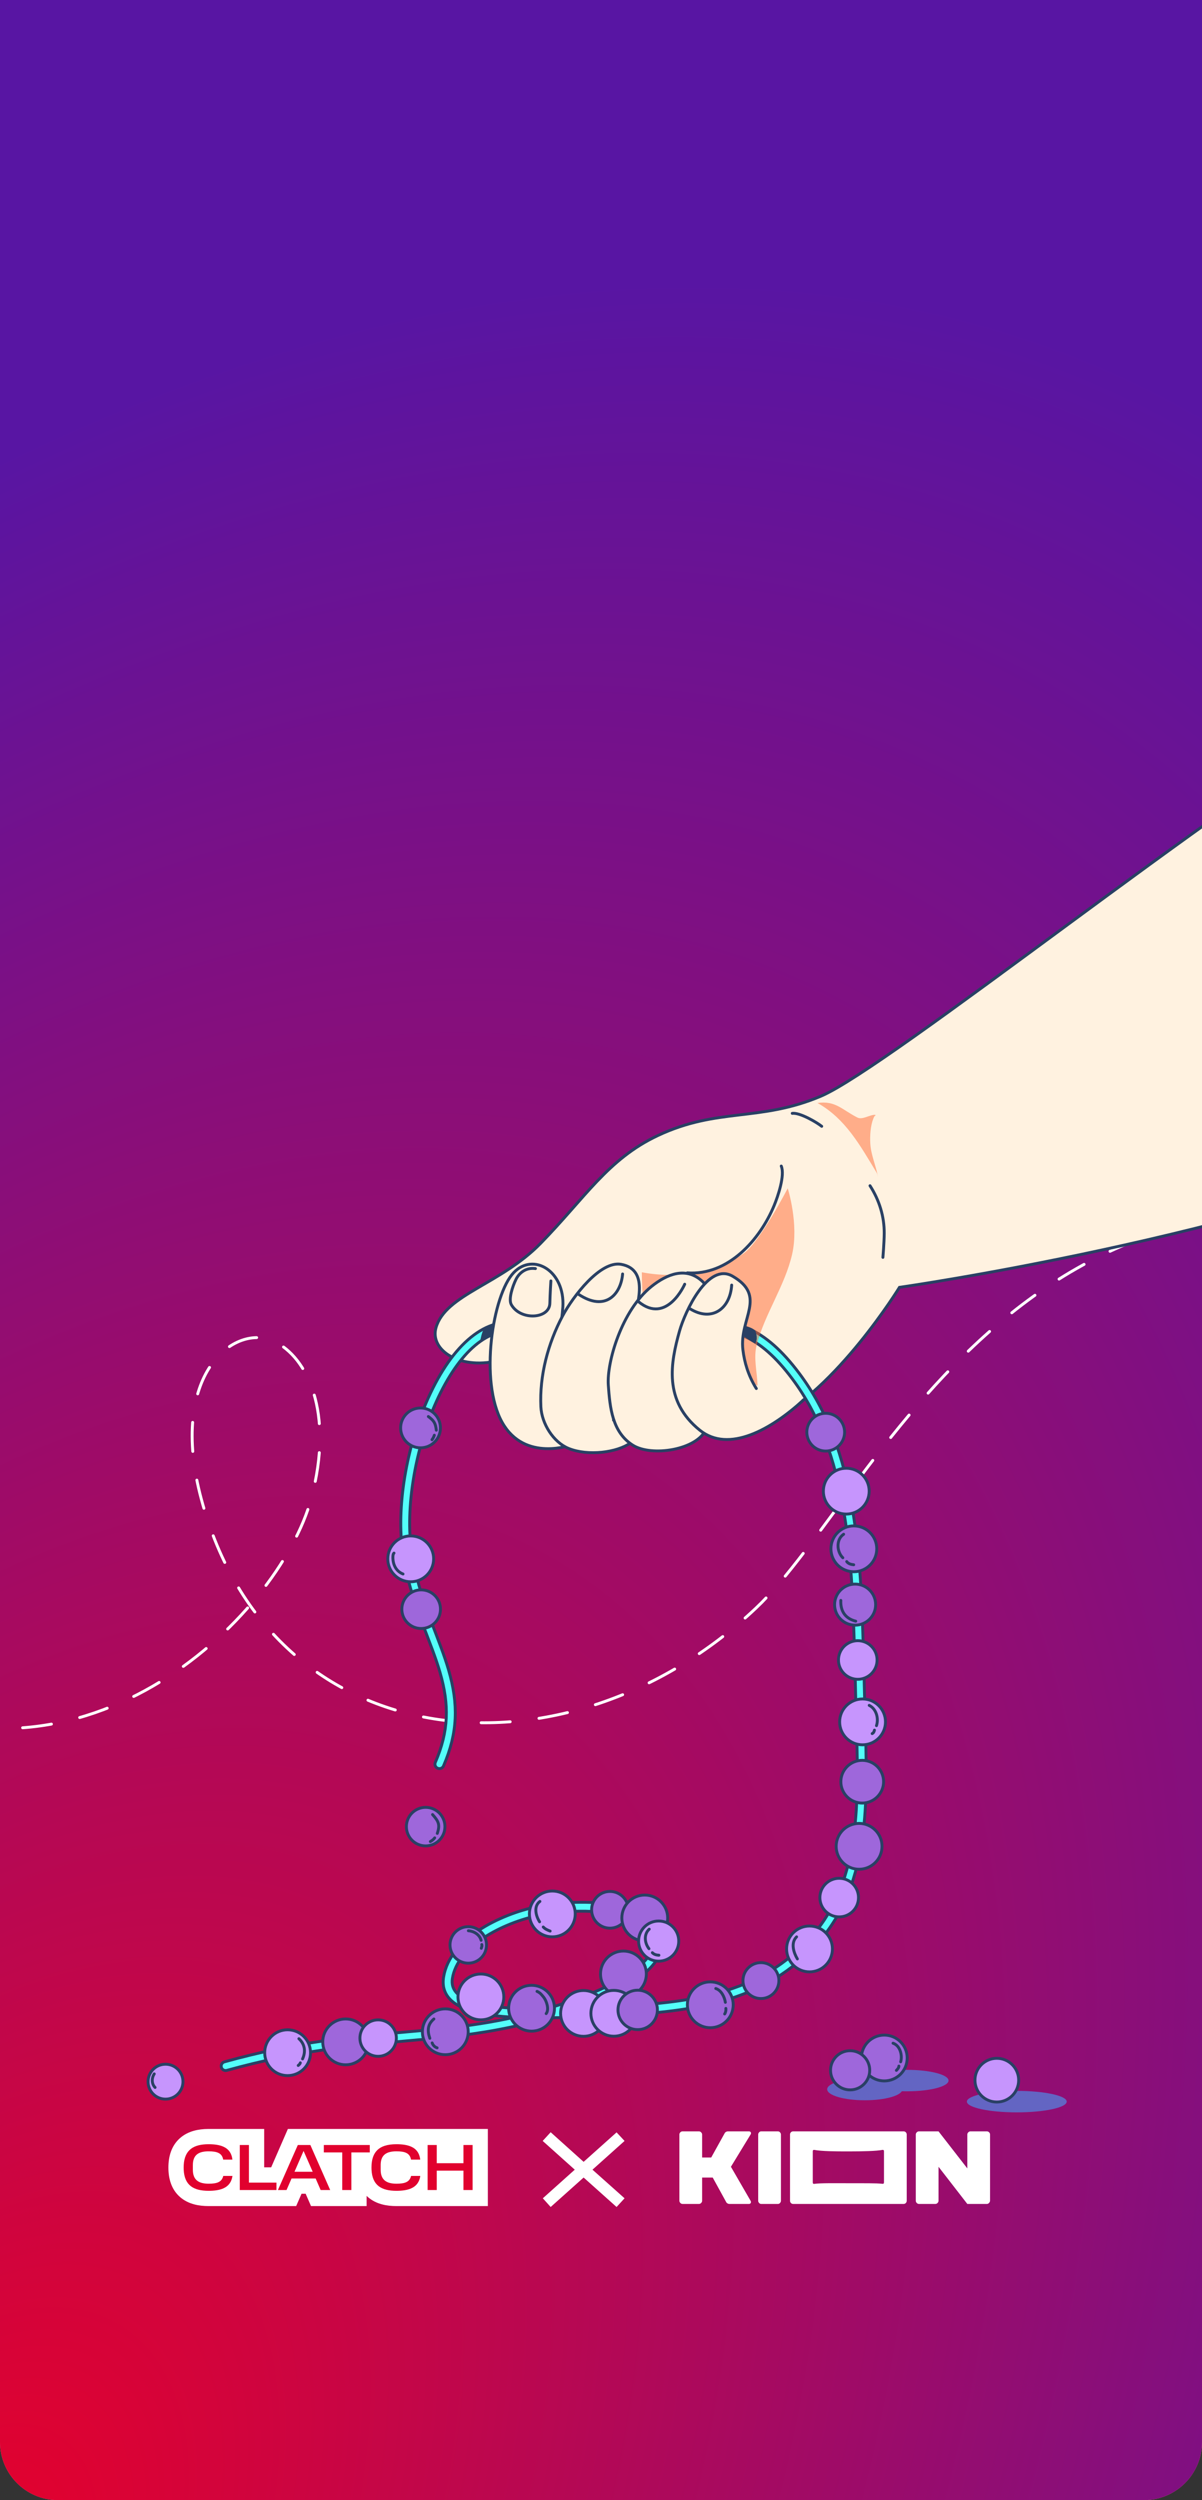 <svg width="414" height="861" viewBox="0 0 414 861" fill="none" xmlns="http://www.w3.org/2000/svg">
<rect x="0" y="0" width="414" height="861" fill="#333333" stroke="none"/>
<g clip-path="url(#clip0_1177_2035)">
<path d="M0 0H414V841C414 852.046 405.046 861 394 861H20C8.954 861 0 852.046 0 841V0Z" fill="#EF6A82"/>
<rect x="415" y="888" width="416" height="888" transform="rotate(-180 415 888)" fill="url(#paint0_radial_1177_2035)"/>
<path d="M527.909 435.266C357.967 366.822 302.838 513.738 260.341 553.839C194.937 615.555 93.588 606.206 69.349 516.3C57.723 473.178 80.818 455.412 94.497 461.973C105.632 467.314 115.249 486.055 107.203 516.051C96.267 556.827 25.881 626.415 -52.556 579.766" stroke="white" stroke-miterlimit="10" stroke-linecap="round" stroke-linejoin="round" stroke-dasharray="10 10"/>
<g style="mix-blend-mode:multiply">
<path d="M298.013 716.512C298.013 714.467 304.434 712.811 312.355 712.811C320.275 712.811 326.696 714.467 326.696 716.512C326.696 718.555 320.275 720.212 312.355 720.212C304.434 720.212 298.013 718.555 298.013 716.512Z" fill="#6365C3"/>
<path d="M333.018 723.761C333.018 721.717 340.716 720.06 350.212 720.06C359.708 720.06 367.406 721.717 367.406 723.761C367.406 725.805 359.708 727.462 350.212 727.462C340.716 727.462 333.018 725.805 333.018 723.761Z" fill="#6365C3"/>
<path d="M284.906 719.518C284.906 717.431 290.705 715.74 297.859 715.74C305.013 715.74 310.812 717.431 310.812 719.518C310.812 721.604 305.013 723.296 297.859 723.296C290.705 723.296 284.906 721.604 284.906 719.518Z" fill="#6365C3"/>
</g>
<path d="M469.099 248C422.397 274.197 305.989 367.639 282.761 377.492C261.663 386.441 247.258 381.318 226.526 391.085C209.369 399.168 201.52 412.511 186.188 428.206C172.346 442.377 153.456 445.762 150.171 457.219C147.927 465.044 158.664 472.239 172.839 468.265C185.841 464.621 195.711 456.059 207.028 448.694C210.705 457.744 210.085 470.203 218.06 475.844C231.374 485.262 250.245 496.672 264.985 489.692C288.053 478.768 309.797 443.344 309.797 443.344C309.797 443.344 429.806 426.282 510 391.085C506.25 380.131 496.506 356.075 489.266 347.039C478.213 333.244 503.104 319.213 489.266 308.215" fill="#FFF2E0"/>
<path d="M469.099 248C422.397 274.197 305.989 367.639 282.761 377.492C261.663 386.441 247.258 381.318 226.526 391.085C209.369 399.168 201.52 412.511 186.188 428.206C172.346 442.377 153.456 445.762 150.171 457.219C147.927 465.044 158.664 472.239 172.839 468.265C185.841 464.621 195.711 456.059 207.028 448.694C210.705 457.744 210.085 470.203 218.06 475.844C231.374 485.262 250.245 496.672 264.985 489.692C288.053 478.768 309.797 443.344 309.797 443.344C309.797 443.344 429.806 426.282 510 391.085C506.25 380.131 496.506 356.075 489.266 347.039C478.213 333.244 503.104 319.213 489.266 308.215" stroke="#294064" stroke-miterlimit="10" stroke-linecap="round"/>
<path d="M243.007 454.966C238.991 455.133 237.983 455.28 227.027 457.082C218.613 458.466 212.983 459.111 206.392 459.198C197.809 459.31 189.115 458.304 179.721 455.911C167.494 452.797 155.837 462.979 147.521 481.384C139.937 498.167 136.396 519.303 138.762 534.938C140.001 543.131 142.075 550.049 145.856 560.044C145.844 560.011 148.28 566.393 148.931 568.154C150.033 571.136 150.86 573.576 151.54 575.911C154.789 587.054 154.594 596.197 149.933 606.941C149.595 607.717 149.96 608.621 150.736 608.958C151.513 609.295 152.416 608.944 152.753 608.168C157.719 596.723 157.926 586.843 154.488 575.051C153.784 572.636 152.933 570.14 151.808 567.096C151.151 565.316 148.702 558.911 148.719 558.958C145.008 549.148 142.995 542.408 141.794 534.472C139.522 519.456 142.962 498.909 150.314 482.639C158.09 465.428 168.607 456.25 178.959 458.888C188.617 461.347 197.587 462.375 206.434 462.258C213.211 462.169 218.968 461.522 227.521 460.114C238.302 458.341 239.303 458.186 243.134 458.027C248.227 457.815 252.436 458.475 256.477 460.27C261.94 462.695 267.22 467.291 272.838 474.783C282.043 487.059 287.634 502.088 290.736 521.13C293.127 535.803 293.851 548.558 294.559 577.928C294.755 586.087 294.83 589.28 294.968 593.64C295.617 614.265 295.36 625.219 293.374 636.306C290.867 650.304 285.592 661.258 276.491 670.072C267.148 679.12 256.474 684.472 242.443 687.519C231.707 689.85 220.327 690.785 198.621 691.553C199.773 691.139 200.875 690.828 202.048 690.382C212.964 686.238 220.542 681.696 224.629 677.011C228.615 672.443 229.234 667.697 226.42 663.725C221.173 656.316 205.14 653.195 186.731 656.292C179.851 657.449 172.127 660.27 165.983 664.077C158.591 668.658 153.816 674.37 152.781 680.876C151.836 686.82 155.63 690.773 163.402 692.865C166.996 693.831 171.597 694.418 177.14 694.712C169.547 696.407 161.717 697.623 152.866 698.563C149.363 698.935 146.156 699.222 140.468 699.719C125.87 700.996 120.354 701.558 111.893 702.78C100.445 704.433 89.287 706.738 77.309 710.058C76.493 710.284 76.011 711.132 76.237 711.948C76.463 712.764 77.311 713.232 78.127 713.006C89.976 709.722 101.021 707.447 112.344 705.812C120.729 704.602 126.195 704.051 140.737 702.78C146.442 702.281 149.664 701.984 153.19 701.609C166.374 700.209 177.381 698.197 188.635 694.881C190.341 694.86 191.941 694.87 193.783 694.811C219.347 693.997 231.268 693.094 243.106 690.523C257.671 687.361 268.859 681.754 278.635 672.286C288.233 662.991 293.778 651.435 296.392 636.842C298.428 625.479 298.685 614.374 298.028 593.542C297.891 589.192 297.815 586.008 297.619 577.857C296.909 548.343 296.176 535.497 293.755 520.636C290.578 501.143 284.813 485.666 275.278 472.949C269.368 465.068 263.723 460.137 257.732 457.477C253.225 455.475 248.543 454.736 243.007 454.966ZM199.678 658.182C211.409 658.056 220.63 660.852 223.924 665.502C228.199 671.537 220.823 679.979 200.962 687.519C196.583 689.181 192.369 690.58 188.198 691.821C165.074 692.066 154.632 688.786 155.814 681.356C156.686 675.874 160.885 670.843 167.591 666.687C173.387 663.095 180.74 660.403 187.239 659.31C191.582 658.58 195.768 658.224 199.678 658.182Z" fill="#53FFFA" stroke="#294064" stroke-miterlimit="10" stroke-linecap="round"/>
<g style="mix-blend-mode:multiply">
<path d="M234.755 454.581C238.972 459.537 242.485 465.192 247.407 469.448C251.331 472.842 256.407 474.612 260.906 477.193C260.815 472.504 259.438 467.661 260.633 463.126C263.473 452.349 270.309 442.851 272.819 431.994C275.237 421.533 271.311 409.227 271.311 409.227C271.311 409.227 261.89 427.495 256.244 431.562C247.18 438.091 233.895 440.584 221.065 438.148C221.051 446.282 222.043 450.192 222.029 458.326" fill="#FF6832" fill-opacity="0.5"/>
</g>
<g style="mix-blend-mode:multiply">
<path d="M302.411 405.399C301.742 401.465 299.972 397.816 299.752 393.802C299.606 391.147 299.79 387.718 300.82 385.159C301.588 383.252 301.484 385.179 301.486 383.921C299.576 383.833 297.057 385.75 295.323 384.868C289.959 382.14 287.762 378.967 281.563 379.846C291.211 385.255 296.221 394.415 301.945 403.864C302.222 404.322 302.256 404.888 302.411 405.399Z" fill="#FF6832" fill-opacity="0.5"/>
</g>
<path d="M197.102 497.506C197.102 497.506 180.778 503.742 172.973 489.865C165.018 475.719 169.654 445.862 176.943 438.256C183.729 431.176 194.626 437.706 193.863 450.103C193.174 461.283 188.549 473.846 187.593 485.006" fill="#FFF2E0"/>
<path d="M197.102 497.506C197.102 497.506 180.778 503.742 172.973 489.865C165.018 475.719 169.654 445.862 176.943 438.256C183.729 431.176 194.626 437.706 193.863 450.103C193.174 461.283 188.549 473.846 187.593 485.006" stroke="#294064" stroke-miterlimit="10" stroke-linecap="round"/>
<path d="M217.261 496.853C212.531 500.272 202.554 501.504 195.919 498.852C190.563 496.712 186.565 490.237 186.293 484.477C185.787 473.767 188.726 462.655 193.764 453.191C197.377 446.404 206.77 434.133 213.911 435.407C224.38 437.274 218.727 450.69 218.51 455C217.694 471.206 215.218 473.32 211.312 489.07" fill="#FFF2E0"/>
<path d="M217.261 496.853C212.531 500.272 202.554 501.504 195.919 498.852C190.563 496.712 186.565 490.237 186.293 484.477C185.787 473.767 188.726 462.655 193.764 453.191C197.377 446.404 206.77 434.133 213.911 435.407C224.38 437.274 218.727 450.69 218.51 455C217.694 471.206 215.218 473.32 211.312 489.07" stroke="#294064" stroke-miterlimit="10" stroke-linecap="round"/>
<path d="M243.289 492.044C240.192 499.407 224.364 501.775 217.942 497.693C210.854 493.188 210.081 484.809 209.516 476.999C208.956 469.24 214.049 451.331 224.39 443.031C229.624 438.83 236.388 435.973 242.053 441.418C245.991 445.203 239.699 452.954 237.956 458.801C235.071 468.478 236.958 475.473 239.696 484.851" fill="#FFF2E0"/>
<path d="M243.289 492.044C240.192 499.407 224.364 501.775 217.942 497.693C210.854 493.188 210.081 484.809 209.516 476.999C208.956 469.24 214.049 451.331 224.39 443.031C229.624 438.83 236.388 435.973 242.053 441.418C245.991 445.203 239.699 452.954 237.956 458.801C235.071 468.478 236.958 475.473 239.696 484.851" stroke="#294064" stroke-miterlimit="10" stroke-linecap="round"/>
<path d="M276.674 482.174C265.6 492.341 250.973 500.501 241.061 492.558C228.398 482.411 231.002 469.246 234.037 458.414C235.944 451.607 243.878 434.594 252.319 439.494C264.31 446.455 254.554 453.983 255.88 464.863C256.393 469.071 257.631 473.571 260.497 478.187" fill="#FFF2E0"/>
<path d="M276.674 482.174C265.6 492.341 250.973 500.501 241.061 492.558C228.398 482.411 231.002 469.246 234.037 458.414C235.944 451.607 243.878 434.594 252.319 439.494C264.31 446.455 254.554 453.983 255.88 464.863C256.393 469.071 257.631 473.571 260.497 478.187" stroke="#294064" stroke-miterlimit="10" stroke-linecap="round"/>
<path d="M236.714 438.355C250.839 439.338 261.783 426.905 266.642 415.128C267.929 412.008 270.415 404.761 269.086 401.566" stroke="#294064" stroke-miterlimit="10" stroke-linecap="round"/>
<path d="M304.098 433.015C304.098 433.015 304.526 428.098 304.548 424.734C304.585 419.033 302.918 413.42 299.653 408.343" stroke="#294064" stroke-miterlimit="10" stroke-linecap="round"/>
<path d="M272.873 383.419C275.538 383.083 281.402 386.584 283.019 387.878" stroke="#294064" stroke-miterlimit="10" stroke-linecap="round"/>
<path d="M259.876 462.048C260.558 460.69 259.728 458.564 259.728 458.564C259.728 458.564 258.893 457.677 257.013 457.293C256.286 458.795 256.863 460.09 256.863 460.09C256.863 460.09 258.795 461.442 259.876 462.048Z" fill="#294064" stroke="#294064" stroke-miterlimit="10" stroke-linecap="round"/>
<path d="M169.846 456.4C166.975 457.92 166.825 457.679 166.071 460.956C168.622 459.671 167.56 460.11 169.188 459.486" fill="#294064"/>
<path d="M169.846 456.4C166.975 457.92 166.825 457.679 166.071 460.956C168.622 459.671 167.56 460.11 169.188 459.486" stroke="#294064" stroke-miterlimit="10" stroke-linecap="round"/>
<path d="M199.27 445.738C208.535 451.898 213.862 445.681 214.444 438.733" stroke="#294064" stroke-miterlimit="10" stroke-linecap="round"/>
<path d="M219.887 448.245C229.665 456.369 235.832 442.258 235.832 442.258" stroke="#294064" stroke-miterlimit="10" stroke-linecap="round"/>
<path d="M237.637 450.704C245.103 455.339 251.462 450.856 252.012 442.56" stroke="#294064" stroke-miterlimit="10" stroke-linecap="round"/>
<path d="M184.425 436.883C181.331 436.433 178.906 438.202 177.737 440.554C176.506 443.033 175.074 447.46 176.117 449.305C179.26 454.864 189.261 454.274 189.382 448.824C189.455 445.562 189.742 441.136 189.742 441.136" stroke="#294064" stroke-miterlimit="10" stroke-linecap="round"/>
<path d="M138.403 554.174C138.403 550.497 141.384 547.516 145.061 547.516C148.738 547.516 151.718 550.497 151.718 554.174C151.718 557.851 148.738 560.832 145.061 560.832C141.384 560.832 138.403 557.851 138.403 554.174Z" fill="#9E67DB" stroke="#294064" stroke-miterlimit="10"/>
<path d="M133.565 536.84C133.565 532.479 137.1 528.944 141.461 528.944C145.821 528.944 149.356 532.479 149.356 536.84C149.356 541.2 145.821 544.735 141.461 544.735C137.1 544.735 133.565 541.2 133.565 536.84Z" fill="#C695FD" stroke="#294064" stroke-miterlimit="10"/>
<path d="M137.986 491.744C137.986 487.956 141.057 484.885 144.845 484.885C148.634 484.885 151.705 487.956 151.705 491.744C151.705 495.532 148.634 498.604 144.845 498.604C141.057 498.604 137.986 495.532 137.986 491.744Z" fill="#9E67DB" stroke="#294064" stroke-miterlimit="10"/>
<path d="M277.891 493.214C277.891 489.62 280.804 486.707 284.398 486.707C287.992 486.707 290.906 489.62 290.906 493.214C290.906 496.808 287.992 499.721 284.398 499.721C280.804 499.721 277.891 496.808 277.891 493.214Z" fill="#9E67DB" stroke="#294064" stroke-miterlimit="10"/>
<path d="M283.583 513.528C283.583 509.167 287.117 505.632 291.478 505.632C295.839 505.632 299.374 509.167 299.374 513.528C299.374 517.888 295.839 521.423 291.478 521.423C287.117 521.423 283.583 517.888 283.583 513.528Z" fill="#C695FD" stroke="#294064" stroke-miterlimit="10"/>
<path d="M286.189 533.384C286.189 529.023 289.723 525.488 294.084 525.488C298.445 525.488 301.98 529.023 301.98 533.384C301.98 537.744 298.445 541.279 294.084 541.279C289.723 541.279 286.189 537.744 286.189 533.384Z" fill="#9E67DB" stroke="#294064" stroke-miterlimit="10"/>
<path d="M287.452 552.605C287.452 548.7 290.618 545.534 294.524 545.534C298.429 545.534 301.595 548.7 301.595 552.605C301.595 556.511 298.429 559.677 294.524 559.677C290.618 559.677 287.452 556.511 287.452 552.605Z" fill="#9E67DB" stroke="#294064" stroke-miterlimit="10"/>
<path d="M288.788 571.67C288.788 567.996 291.767 565.018 295.44 565.018C299.114 565.018 302.092 567.996 302.092 571.67C302.092 575.344 299.114 578.322 295.44 578.322C291.767 578.322 288.788 575.344 288.788 571.67Z" fill="#C695FD" stroke="#294064" stroke-miterlimit="10"/>
<path d="M289.193 592.987C289.193 588.626 292.727 585.091 297.088 585.091C301.449 585.091 304.984 588.626 304.984 592.987C304.984 597.347 301.449 600.882 297.088 600.882C292.727 600.882 289.193 597.347 289.193 592.987Z" fill="#C695FD" stroke="#294064" stroke-miterlimit="10"/>
<path d="M289.612 613.586C289.612 609.521 292.908 606.226 296.973 606.226C301.038 606.226 304.333 609.521 304.333 613.586C304.333 617.651 301.038 620.947 296.973 620.947C292.908 620.947 289.612 617.651 289.612 613.586Z" fill="#9E67DB" stroke="#294064" stroke-miterlimit="10"/>
<path d="M288 635.843C288 631.482 291.535 627.947 295.896 627.947C300.256 627.947 303.791 631.482 303.791 635.843C303.791 640.203 300.256 643.738 295.896 643.738C291.535 643.738 288 640.203 288 635.843Z" fill="#9E67DB" stroke="#294064" stroke-miterlimit="10"/>
<path d="M282.389 653.494C282.389 649.821 285.366 646.844 289.039 646.844C292.712 646.844 295.69 649.821 295.69 653.494C295.69 657.167 292.712 660.145 289.039 660.145C285.366 660.145 282.389 657.167 282.389 653.494Z" fill="#C695FD" stroke="#294064" stroke-miterlimit="10"/>
<path d="M270.921 671.179C270.921 666.818 274.456 663.283 278.817 663.283C283.177 663.283 286.712 666.818 286.712 671.179C286.712 675.539 283.177 679.074 278.817 679.074C274.456 679.074 270.921 675.539 270.921 671.179Z" fill="#C695FD" stroke="#294064" stroke-miterlimit="10"/>
<path d="M255.897 682.08C255.897 678.663 258.667 675.892 262.085 675.892C265.502 675.892 268.273 678.663 268.273 682.08C268.273 685.497 265.502 688.268 262.085 688.268C258.667 688.268 255.897 685.497 255.897 682.08Z" fill="#9E67DB" stroke="#294064" stroke-miterlimit="10"/>
<path d="M236.752 690.415C236.752 686.054 240.287 682.519 244.648 682.519C249.008 682.519 252.543 686.054 252.543 690.415C252.543 694.776 249.008 698.311 244.648 698.311C240.287 698.311 236.752 694.776 236.752 690.415Z" fill="#9E67DB" stroke="#294064" stroke-miterlimit="10"/>
<path d="M296.677 708.739C296.677 704.379 300.211 700.844 304.572 700.844C308.933 700.844 312.468 704.379 312.468 708.739C312.468 713.1 308.933 716.635 304.572 716.635C300.211 716.635 296.677 713.1 296.677 708.739Z" fill="#9E67DB" stroke="#294064" stroke-miterlimit="10"/>
<path d="M286.058 712.973C286.058 709.247 289.079 706.226 292.805 706.226C296.531 706.226 299.552 709.247 299.552 712.973C299.552 716.699 296.531 719.719 292.805 719.719C289.079 719.719 286.058 716.699 286.058 712.973Z" fill="#9E67DB" stroke="#294064" stroke-miterlimit="10"/>
<path d="M335.802 716.372C335.802 712.214 339.172 708.844 343.33 708.844C347.487 708.844 350.858 712.214 350.858 716.372C350.858 720.529 347.487 723.9 343.33 723.9C339.172 723.9 335.802 720.529 335.802 716.372Z" fill="#C695FD" stroke="#294064" stroke-miterlimit="10"/>
<path d="M182.338 659.123C182.338 654.762 185.873 651.227 190.233 651.227C194.594 651.227 198.129 654.762 198.129 659.123C198.129 663.483 194.594 667.018 190.233 667.018C185.873 667.018 182.338 663.483 182.338 659.123Z" fill="#C695FD" stroke="#294064" stroke-miterlimit="10"/>
<path d="M139.97 629.056C139.97 625.389 142.943 622.417 146.61 622.417C150.277 622.417 153.25 625.389 153.25 629.056C153.25 632.723 150.277 635.696 146.61 635.696C142.943 635.696 139.97 632.723 139.97 629.056Z" fill="#9E67DB" stroke="#294064" stroke-miterlimit="10"/>
<path d="M51 716.89C51 713.57 53.692 710.878 57.012 710.878C60.332 710.878 63.024 713.57 63.024 716.89C63.024 720.211 60.332 722.903 57.012 722.903C53.692 722.903 51 720.211 51 716.89Z" fill="#C695FD" stroke="#294064" stroke-miterlimit="10"/>
<path d="M91.164 706.912C91.164 702.551 94.699 699.017 99.059 699.017C103.42 699.017 106.955 702.551 106.955 706.912C106.955 711.273 103.42 714.808 99.059 714.808C94.699 714.808 91.164 711.273 91.164 706.912Z" fill="#C695FD" stroke="#294064" stroke-miterlimit="10"/>
<path d="M111.161 703.184C111.161 698.823 114.696 695.288 119.056 695.288C123.417 695.288 126.952 698.823 126.952 703.184C126.952 707.544 123.417 711.08 119.056 711.08C114.696 711.08 111.161 707.544 111.161 703.184Z" fill="#9E67DB" stroke="#294064" stroke-miterlimit="10"/>
<path d="M123.961 701.879C123.961 698.41 126.773 695.598 130.242 695.598C133.711 695.598 136.523 698.41 136.523 701.879C136.523 705.348 133.711 708.16 130.242 708.16C126.773 708.16 123.961 705.348 123.961 701.879Z" fill="#C695FD" stroke="#294064" stroke-miterlimit="10"/>
<path d="M145.477 699.707C145.477 695.347 149.012 691.812 153.373 691.812C157.733 691.812 161.268 695.347 161.268 699.707C161.268 704.068 157.733 707.603 153.373 707.603C149.012 707.603 145.477 704.068 145.477 699.707Z" fill="#9E67DB" stroke="#294064" stroke-miterlimit="10"/>
<path d="M154.999 669.798C154.999 666.327 157.812 663.514 161.282 663.514C164.753 663.514 167.566 666.327 167.566 669.798C167.566 673.269 164.753 676.082 161.282 676.082C157.812 676.082 154.999 673.269 154.999 669.798Z" fill="#9E67DB" stroke="#294064" stroke-miterlimit="10"/>
<path d="M203.763 657.7C203.763 654.206 206.595 651.373 210.089 651.373C213.584 651.373 216.417 654.206 216.417 657.7C216.417 661.195 213.584 664.028 210.089 664.028C206.595 664.028 203.763 661.195 203.763 657.7Z" fill="#9E67DB" stroke="#294064" stroke-miterlimit="10"/>
<path d="M214.176 660.513C214.176 656.153 217.711 652.618 222.071 652.618C226.432 652.618 229.967 656.153 229.967 660.513C229.967 664.874 226.432 668.409 222.071 668.409C217.711 668.409 214.176 664.874 214.176 660.513Z" fill="#9E67DB" stroke="#294064" stroke-miterlimit="10"/>
<path d="M219.948 668.474C219.948 664.654 223.044 661.557 226.864 661.557C230.685 661.557 233.781 664.654 233.781 668.474C233.781 672.294 230.685 675.391 226.864 675.391C223.044 675.391 219.948 672.294 219.948 668.474Z" fill="#C695FD" stroke="#294064" stroke-miterlimit="10"/>
<path d="M206.829 679.797C206.829 675.437 210.364 671.902 214.725 671.902C219.085 671.902 222.62 675.437 222.62 679.797C222.62 684.158 219.085 687.693 214.725 687.693C210.364 687.693 206.829 684.158 206.829 679.797Z" fill="#9E67DB" stroke="#294064" stroke-miterlimit="10"/>
<path d="M157.734 687.705C157.734 683.344 161.268 679.81 165.629 679.81C169.99 679.81 173.525 683.344 173.525 687.705C173.525 692.066 169.99 695.601 165.629 695.601C161.268 695.601 157.734 692.066 157.734 687.705Z" fill="#C695FD" stroke="#294064" stroke-miterlimit="10"/>
<path d="M175.189 691.594C175.189 687.234 178.723 683.699 183.084 683.699C187.445 683.699 190.98 687.234 190.98 691.594C190.98 695.955 187.445 699.49 183.084 699.49C178.723 699.49 175.189 695.955 175.189 691.594Z" fill="#9E67DB" stroke="#294064" stroke-miterlimit="10"/>
<path d="M193.085 693.38C193.085 689.019 196.621 685.484 200.981 685.484C205.342 685.484 208.877 689.019 208.877 693.38C208.877 697.741 205.342 701.276 200.981 701.276C196.621 701.276 193.085 697.741 193.085 693.38Z" fill="#C695FD" stroke="#294064" stroke-miterlimit="10"/>
<path d="M203.523 693.346C203.523 688.985 207.059 685.45 211.419 685.45C215.78 685.45 219.315 688.985 219.315 693.346C219.315 697.706 215.78 701.241 211.419 701.241C207.059 701.241 203.523 697.706 203.523 693.346Z" fill="#C695FD" stroke="#294064" stroke-miterlimit="10"/>
<path d="M212.848 692.18C212.848 688.429 215.888 685.389 219.639 685.389C223.39 685.389 226.43 688.429 226.43 692.18C226.43 695.93 223.39 698.971 219.639 698.971C215.888 698.971 212.848 695.93 212.848 692.18Z" fill="#9E67DB" stroke="#294064" stroke-miterlimit="10"/>
<path d="M147.533 487.832C149.571 489.318 149.999 490.2 150.276 492.535" stroke="#294064" stroke-miterlimit="10" stroke-linecap="round"/>
<path d="M149.593 494.261C149.399 494.858 149.168 495.31 148.792 495.808" stroke="#294064" stroke-miterlimit="10" stroke-linecap="round"/>
<path d="M135.704 534.857C135.353 535.13 135.328 535.919 135.325 536.3C135.309 538.812 136.403 541.12 138.813 542.058" stroke="#294064" stroke-miterlimit="10" stroke-linecap="round"/>
<path d="M148.986 624.906C151.008 627.194 151.651 628.339 150.614 631.387" stroke="#294064" stroke-miterlimit="10" stroke-linecap="round"/>
<path d="M149.719 632.929C149.326 633.485 148.8 633.861 148.219 634.199" stroke="#294064" stroke-miterlimit="10" stroke-linecap="round"/>
<path d="M185.959 654.82C183.678 656.495 184.588 659.902 185.848 661.834" stroke="#294064" stroke-miterlimit="10" stroke-linecap="round"/>
<path d="M187.109 663.628C187.771 664.352 188.586 664.688 189.486 665.033" stroke="#294064" stroke-miterlimit="10" stroke-linecap="round"/>
<path d="M161.318 664.919C163.222 665.034 165.18 666.253 165.701 668.198" stroke="#294064" stroke-miterlimit="10" stroke-linecap="round"/>
<path d="M165.952 669.676C166.091 670.192 165.904 670.459 165.773 670.959" stroke="#294064" stroke-miterlimit="10" stroke-linecap="round"/>
<path d="M148.051 701.954C147.143 699.324 147.24 697.199 149.443 695.295" stroke="#294064" stroke-miterlimit="10" stroke-linecap="round"/>
<path d="M148.849 703.546C149.121 704.331 149.741 704.977 150.553 705.238" stroke="#294064" stroke-miterlimit="10" stroke-linecap="round"/>
<path d="M102.943 702.09C104.953 703.894 105.399 706.476 104.204 709.061" stroke="#294064" stroke-miterlimit="10" stroke-linecap="round"/>
<path d="M103.44 710.402C103.325 710.82 103.021 711.047 102.714 711.313" stroke="#294064" stroke-miterlimit="10" stroke-linecap="round"/>
<path d="M53.125 714.21C52.2 715.598 52.157 717.625 53.413 718.88" stroke="#294064" stroke-miterlimit="10" stroke-linecap="round"/>
<path d="M246.532 684.81C248.467 685.427 249.548 687.749 249.832 689.565" stroke="#294064" stroke-miterlimit="10" stroke-linecap="round"/>
<path d="M250.002 691.661C250.091 692.236 249.938 693.099 249.592 693.573" stroke="#294064" stroke-miterlimit="10" stroke-linecap="round"/>
<path d="M223.615 664.362C221.665 666.14 222.017 669.168 223.521 671.096" stroke="#294064" stroke-miterlimit="10" stroke-linecap="round"/>
<path d="M224.693 672.476C225.286 673.126 226.11 673.293 226.946 673.344" stroke="#294064" stroke-miterlimit="10" stroke-linecap="round"/>
<path d="M184.955 685.799C184.934 685.737 185.714 686.179 185.882 686.318C186.396 686.741 186.826 687.265 187.24 687.786C188.23 689.032 189.242 691.998 188.116 693.449" stroke="#294064" stroke-miterlimit="10" stroke-linecap="round"/>
<path d="M274.364 667.017C272.258 669.086 273.359 672.487 274.637 674.621" stroke="#294064" stroke-miterlimit="10" stroke-linecap="round"/>
<path d="M307.589 703.645C309.99 704.445 310.892 707.791 310.216 710.047" stroke="#294064" stroke-miterlimit="10" stroke-linecap="round"/>
<path d="M309.6 711.522C309.6 712.089 309.117 712.62 308.738 712.999" stroke="#294064" stroke-miterlimit="10" stroke-linecap="round"/>
<path d="M299.38 587.297C301.861 588.537 302.699 591.829 301.879 594.287" stroke="#294064" stroke-miterlimit="10" stroke-linecap="round"/>
<path d="M301.186 595.816C301.051 596.356 300.912 596.763 300.399 597.02" stroke="#294064" stroke-miterlimit="10" stroke-linecap="round"/>
<path d="M290.569 528.367C287.893 530.193 288.186 534.403 290.291 536.464" stroke="#294064" stroke-miterlimit="10" stroke-linecap="round"/>
<path d="M291.635 537.777C292.16 538.548 293.174 538.793 294.042 538.877" stroke="#294064" stroke-miterlimit="10" stroke-linecap="round"/>
<path d="M289.601 551.154C289.438 554.794 291.093 557.39 294.733 558.302" stroke="#294064" stroke-miterlimit="10" stroke-linecap="round"/>
<path fill-rule="evenodd" clip-rule="evenodd" d="M99.12 733.449L93.398 746.397H91.003V733.449H71.794L71.795 733.449C68.592 733.474 65.031 734.102 62.246 736.49C59.249 739.058 58.217 742.719 58.217 746.478C58.217 750.237 59.247 753.91 62.267 756.47C65.12 758.888 68.773 759.463 71.995 759.463C72.047 759.463 72.104 759.463 72.104 759.463C72.105 759.463 72.105 759.463 72.106 759.463C72.105 759.463 72.105 759.463 72.106 759.463L87.691 759.459H101.955L103.799 755.301H105.198L107.034 759.459H126.071V756.025C126.229 756.177 126.393 756.326 126.564 756.47C129.416 758.888 133.07 759.463 136.291 759.463C136.44 759.463 136.588 759.461 136.737 759.459H167.566V733.449H99.12Z" fill="#E1012E"/>
<path fill-rule="evenodd" clip-rule="evenodd" d="M99.157 733.175L93.399 746.393H90.989V733.175H71.661L71.662 733.176C68.439 733.201 64.856 733.842 62.054 736.279C59.039 738.902 58 742.638 58 746.476C58 750.313 59.036 754.063 62.076 756.677C64.945 759.145 68.622 759.732 71.863 759.732C71.916 759.732 71.973 759.732 71.973 759.732C71.974 759.732 71.974 759.732 71.975 759.732C71.974 759.732 71.974 759.732 71.975 759.732L87.656 759.728H102.008L103.864 755.483H105.272L107.12 759.728H126.274V756.222C126.433 756.377 126.598 756.529 126.77 756.677C129.64 759.145 133.317 759.732 136.558 759.732C136.707 759.732 136.856 759.73 137.006 759.728H168.026V733.175H99.157ZM80.037 749.538C80.034 749.557 80.031 749.575 80.027 749.594C80.019 749.636 80.011 749.678 80.003 749.719C79.998 749.742 79.993 749.764 79.989 749.787C79.981 749.824 79.973 749.86 79.965 749.896C79.96 749.921 79.954 749.946 79.948 749.97C79.94 750.003 79.932 750.036 79.924 750.069C79.915 750.1 79.907 750.131 79.899 750.161C79.893 750.185 79.887 750.208 79.88 750.231C79.871 750.263 79.862 750.293 79.853 750.324C79.846 750.346 79.84 750.369 79.833 750.391C79.823 750.422 79.812 750.454 79.802 750.486C79.796 750.506 79.789 750.527 79.782 750.547C79.77 750.581 79.758 750.615 79.746 750.649C79.74 750.666 79.734 750.683 79.728 750.7C79.71 750.75 79.691 750.799 79.671 750.848C79.666 750.86 79.662 750.87 79.657 750.881C79.642 750.919 79.626 750.957 79.61 750.994C79.602 751.013 79.592 751.033 79.584 751.052C79.571 751.08 79.559 751.109 79.546 751.137C79.536 751.158 79.525 751.178 79.515 751.199C79.503 751.225 79.49 751.251 79.478 751.276C79.467 751.297 79.456 751.318 79.444 751.339C79.432 751.363 79.419 751.388 79.406 751.412C79.395 751.433 79.383 751.454 79.371 751.476C79.358 751.499 79.345 751.522 79.332 751.545C79.319 751.566 79.306 751.587 79.294 751.608C79.28 751.63 79.267 751.652 79.254 751.674C79.24 751.695 79.227 751.715 79.214 751.736C79.2 751.757 79.186 751.779 79.172 751.8C79.158 751.821 79.144 751.841 79.13 751.861C79.116 751.882 79.102 751.903 79.087 751.923C79.073 751.943 79.058 751.963 79.043 751.983C79.028 752.003 79.014 752.023 78.999 752.043C78.984 752.063 78.969 752.082 78.953 752.102C78.938 752.121 78.923 752.141 78.907 752.16C78.891 752.179 78.876 752.198 78.859 752.217C78.844 752.236 78.828 752.255 78.812 752.273C78.795 752.292 78.779 752.311 78.762 752.329C78.746 752.348 78.73 752.366 78.713 752.384C78.696 752.402 78.679 752.421 78.662 752.439C78.645 752.456 78.628 752.474 78.61 752.491C78.593 752.509 78.575 752.527 78.558 752.544C78.54 752.562 78.523 752.579 78.505 752.596C78.487 752.613 78.469 752.63 78.451 752.647C78.432 752.664 78.414 752.681 78.396 752.697C78.377 752.714 78.359 752.731 78.34 752.747C78.321 752.763 78.302 752.78 78.283 752.796C78.264 752.812 78.245 752.828 78.225 752.844C78.206 752.86 78.186 752.876 78.166 752.891C78.147 752.907 78.127 752.922 78.108 752.938C78.088 752.953 78.067 752.969 78.046 752.984C78.026 752.999 78.006 753.014 77.986 753.029C77.966 753.044 77.944 753.059 77.923 753.074C77.902 753.088 77.882 753.102 77.862 753.117C77.84 753.132 77.818 753.146 77.795 753.161C77.775 753.174 77.754 753.188 77.734 753.201C77.711 753.216 77.688 753.231 77.664 753.245C77.644 753.258 77.623 753.271 77.603 753.283C77.578 753.298 77.553 753.312 77.528 753.327C77.508 753.339 77.488 753.351 77.468 753.362C77.441 753.377 77.413 753.392 77.386 753.407C77.229 753.493 77.067 753.573 76.898 753.648C75.602 754.22 73.923 754.478 71.862 754.478C66.613 754.478 63.526 752.563 63.27 747.217C63.258 746.977 63.252 746.73 63.252 746.475C63.252 746.189 63.26 745.912 63.274 745.643C63.561 740.381 66.643 738.427 71.862 738.427C73.906 738.427 75.581 738.681 76.875 739.248C77.061 739.329 77.239 739.418 77.408 739.512C77.431 739.525 77.454 739.537 77.477 739.55C77.502 739.564 77.527 739.579 77.552 739.594C77.573 739.607 77.595 739.62 77.617 739.633C77.642 739.648 77.666 739.664 77.691 739.68C77.711 739.693 77.733 739.706 77.753 739.72C77.778 739.735 77.801 739.751 77.824 739.767C77.845 739.781 77.866 739.795 77.886 739.809C77.91 739.825 77.933 739.843 77.956 739.859C77.976 739.874 77.996 739.888 78.015 739.902C78.038 739.919 78.061 739.937 78.084 739.955C78.103 739.969 78.121 739.983 78.14 739.998C78.162 740.016 78.184 740.034 78.207 740.052C78.225 740.067 78.243 740.082 78.262 740.098C78.283 740.115 78.304 740.134 78.325 740.153C78.343 740.169 78.362 740.184 78.38 740.201C78.4 740.219 78.42 740.238 78.44 740.256C78.458 740.273 78.476 740.29 78.494 740.306C78.513 740.325 78.532 740.345 78.552 740.364C78.569 740.381 78.586 740.398 78.603 740.416C78.622 740.435 78.64 740.455 78.658 740.474C78.675 740.492 78.693 740.51 78.71 740.529C78.727 740.548 78.744 740.568 78.762 740.588C78.779 740.607 78.796 740.626 78.812 740.645C78.829 740.665 78.845 740.685 78.862 740.706C78.878 740.725 78.894 740.745 78.91 740.765C78.926 740.785 78.942 740.806 78.958 740.826C78.973 740.847 78.99 740.867 79.005 740.888C79.02 740.909 79.035 740.93 79.05 740.952C79.065 740.973 79.081 740.993 79.095 741.015C79.11 741.035 79.123 741.056 79.137 741.078C79.152 741.1 79.167 741.123 79.182 741.146C79.195 741.166 79.207 741.186 79.22 741.207C79.235 741.231 79.251 741.255 79.265 741.28C79.278 741.3 79.289 741.322 79.302 741.343C79.316 741.368 79.331 741.392 79.344 741.417C79.356 741.438 79.367 741.46 79.379 741.481C79.393 741.507 79.406 741.532 79.42 741.558C79.431 741.58 79.441 741.602 79.452 741.623C79.465 741.65 79.478 741.676 79.491 741.703C79.501 741.725 79.511 741.747 79.522 741.769C79.534 741.796 79.547 741.823 79.559 741.851C79.569 741.873 79.578 741.896 79.587 741.918C79.599 741.946 79.611 741.974 79.623 742.003C79.632 742.026 79.641 742.05 79.65 742.073C79.661 742.102 79.672 742.13 79.683 742.159C79.692 742.183 79.7 742.207 79.708 742.231C79.718 742.26 79.729 742.289 79.739 742.318C79.747 742.343 79.754 742.367 79.762 742.391C79.772 742.421 79.781 742.451 79.791 742.482C79.799 742.507 79.806 742.532 79.813 742.558C79.822 742.588 79.831 742.618 79.839 742.649C79.847 742.676 79.853 742.703 79.86 742.73C79.868 742.76 79.876 742.789 79.883 742.819C79.89 742.848 79.897 742.877 79.903 742.905C79.91 742.935 79.917 742.964 79.924 742.994C79.93 743.026 79.937 743.058 79.943 743.091C79.949 743.118 79.955 743.145 79.96 743.173C79.96 743.175 79.961 743.178 79.962 743.181C79.971 743.232 79.981 743.285 79.989 743.338C79.992 743.354 79.994 743.37 79.997 743.386C80.004 743.428 80.01 743.47 80.017 743.512C80.019 743.528 80.021 743.544 80.024 743.56C80.032 743.617 80.039 743.674 80.046 743.732H76.876C76.472 741.507 74.831 740.878 71.863 740.878C68.559 740.878 66.423 741.979 66.423 745.643V747.217C66.423 750.814 68.514 752.027 71.863 752.027C74.718 752.027 76.382 751.488 76.899 749.352H80.069C80.059 749.415 80.049 749.476 80.038 749.537L80.037 749.538ZM95.222 754.209H83.86H82.589V738.698H85.736V751.646H95.223V754.209H95.222ZM112.62 754.209H110.446L108.715 750.23H100.421L98.69 754.209H95.723L99.178 746.393L102.579 738.698H106.895L112.62 751.693L113.729 754.21H112.62L112.62 754.209ZM127.359 741.261H123.473H121.02V754.209H117.874V741.261H111.534V738.698H127.36V741.261H127.359ZM144.697 749.726C144.696 749.73 144.695 749.733 144.695 749.737C144.683 749.793 144.671 749.849 144.659 749.904C144.657 749.913 144.655 749.921 144.652 749.93C144.641 749.98 144.629 750.029 144.617 750.077C144.612 750.095 144.607 750.111 144.603 750.128C144.594 750.165 144.584 750.201 144.573 750.237C144.568 750.257 144.562 750.276 144.557 750.295C144.547 750.328 144.537 750.362 144.527 750.395C144.52 750.417 144.513 750.438 144.506 750.46C144.496 750.49 144.487 750.52 144.477 750.55C144.468 750.576 144.458 750.601 144.449 750.627C144.441 750.652 144.432 750.677 144.423 750.701C144.405 750.751 144.386 750.8 144.366 750.849C144.363 750.857 144.359 750.865 144.357 750.873C144.34 750.914 144.323 750.955 144.305 750.996C144.299 751.01 144.292 751.024 144.286 751.038C144.271 751.072 144.256 751.106 144.24 751.139C144.233 751.155 144.225 751.171 144.217 751.188C144.202 751.218 144.187 751.248 144.173 751.278C144.164 751.296 144.155 751.313 144.145 751.33C144.131 751.358 144.116 751.386 144.101 751.415C144.091 751.432 144.081 751.45 144.071 751.468C144.056 751.494 144.041 751.521 144.026 751.547C144.016 751.565 144.005 751.583 143.994 751.601C143.979 751.626 143.964 751.652 143.948 751.676C143.937 751.695 143.925 751.713 143.913 751.731C143.898 751.755 143.882 751.779 143.867 751.802C143.854 751.821 143.842 751.839 143.829 751.857C143.813 751.88 143.797 751.903 143.781 751.925C143.768 751.944 143.755 751.962 143.742 751.98C143.726 752.002 143.709 752.024 143.693 752.045C143.679 752.063 143.665 752.082 143.651 752.1C143.634 752.121 143.618 752.141 143.601 752.162C143.586 752.18 143.571 752.198 143.556 752.216C143.54 752.236 143.523 752.256 143.506 752.275C143.491 752.293 143.475 752.311 143.459 752.329C143.442 752.348 143.425 752.366 143.408 752.385C143.391 752.403 143.374 752.421 143.357 752.439C143.341 752.457 143.324 752.474 143.306 752.492C143.289 752.51 143.271 752.528 143.253 752.545C143.236 752.562 143.219 752.579 143.201 752.596C143.183 752.614 143.164 752.631 143.145 752.649C143.128 752.665 143.11 752.681 143.093 752.696C143.073 752.714 143.054 752.732 143.034 752.749C143.016 752.764 142.999 752.779 142.981 752.794C142.961 752.811 142.94 752.829 142.919 752.846C142.901 752.86 142.884 752.875 142.866 752.888C142.845 752.906 142.823 752.923 142.801 752.94C142.784 752.953 142.766 752.967 142.748 752.98C142.725 752.997 142.703 753.014 142.679 753.031C142.662 753.043 142.645 753.056 142.628 753.068C142.603 753.085 142.579 753.102 142.554 753.119C142.538 753.13 142.521 753.141 142.503 753.153C142.478 753.17 142.452 753.187 142.426 753.204C142.41 753.214 142.393 753.224 142.377 753.234C142.349 753.251 142.322 753.269 142.294 753.285C142.279 753.294 142.264 753.303 142.248 753.312C142.219 753.33 142.189 753.347 142.159 753.365C142.147 753.371 142.134 753.378 142.121 753.385C141.952 753.479 141.776 753.567 141.593 753.648C140.297 754.22 138.618 754.478 136.557 754.478C131.308 754.478 128.221 752.564 127.965 747.217C127.954 746.977 127.948 746.73 127.948 746.476C127.948 746.14 127.958 745.816 127.978 745.504C127.979 745.485 127.981 745.466 127.982 745.447C127.985 745.401 127.989 745.354 127.993 745.308C127.995 745.282 127.997 745.257 127.999 745.231C128.002 745.187 128.006 745.143 128.011 745.099C128.013 745.073 128.016 745.047 128.019 745.02C128.023 744.977 128.028 744.934 128.033 744.891C128.035 744.869 128.038 744.847 128.041 744.825C128.05 744.745 128.061 744.666 128.071 744.587C128.075 744.56 128.079 744.533 128.083 744.506C128.088 744.468 128.094 744.431 128.1 744.393C128.105 744.364 128.11 744.334 128.115 744.305C128.121 744.269 128.127 744.233 128.133 744.197C128.139 744.167 128.144 744.136 128.15 744.106C128.157 744.072 128.163 744.038 128.169 744.004C128.176 743.969 128.184 743.935 128.191 743.901C128.201 743.852 128.212 743.803 128.223 743.754C128.231 743.717 128.24 743.679 128.249 743.641C128.256 743.612 128.263 743.583 128.27 743.554C128.279 743.521 128.287 743.488 128.296 743.456C128.303 743.427 128.311 743.398 128.319 743.37C128.328 743.337 128.337 743.304 128.347 743.271C128.354 743.244 128.362 743.217 128.37 743.191C128.382 743.151 128.394 743.112 128.406 743.074C128.413 743.054 128.419 743.033 128.425 743.013C128.443 742.959 128.461 742.905 128.48 742.852C128.487 742.83 128.495 742.809 128.503 742.787C128.515 742.752 128.528 742.716 128.541 742.682C128.55 742.659 128.559 742.637 128.567 742.614C128.581 742.58 128.594 742.546 128.608 742.512C128.616 742.491 128.625 742.47 128.633 742.45C128.65 742.409 128.667 742.368 128.685 742.328C128.69 742.316 128.696 742.303 128.701 742.29C128.725 742.238 128.748 742.186 128.773 742.135C128.78 742.121 128.787 742.106 128.794 742.092C128.812 742.054 128.831 742.017 128.849 741.981C128.858 741.963 128.867 741.946 128.876 741.929C128.894 741.894 128.912 741.86 128.931 741.826C128.94 741.81 128.948 741.794 128.957 741.778C128.98 741.739 129.002 741.699 129.025 741.66C129.03 741.651 129.035 741.642 129.041 741.633C129.069 741.585 129.099 741.537 129.129 741.489C129.134 741.481 129.139 741.473 129.144 741.465C129.169 741.427 129.194 741.388 129.22 741.35C129.229 741.337 129.237 741.324 129.246 741.312C129.27 741.276 129.295 741.241 129.32 741.206C129.326 741.197 129.332 741.188 129.339 741.179C129.371 741.135 129.404 741.091 129.436 741.048C129.438 741.047 129.439 741.045 129.44 741.044C129.471 741.003 129.503 740.964 129.535 740.925C129.543 740.914 129.551 740.904 129.56 740.894C129.588 740.86 129.617 740.826 129.646 740.793C129.652 740.786 129.658 740.779 129.664 740.772C129.698 740.733 129.733 740.693 129.769 740.655C129.776 740.647 129.784 740.639 129.791 740.632C129.82 740.601 129.849 740.57 129.879 740.54C129.889 740.53 129.899 740.52 129.909 740.511C129.944 740.475 129.981 740.439 130.017 740.404C130.019 740.403 130.019 740.402 130.02 740.401C130.058 740.366 130.097 740.33 130.136 740.295C130.146 740.286 130.156 740.277 130.166 740.268C130.197 740.241 130.228 740.214 130.26 740.188C130.269 740.18 130.279 740.172 130.288 740.164C130.328 740.13 130.369 740.098 130.41 740.065C130.416 740.06 130.423 740.055 130.429 740.05C130.464 740.023 130.499 739.996 130.535 739.97C130.547 739.961 130.559 739.952 130.571 739.943C130.606 739.917 130.643 739.891 130.679 739.866C130.686 739.861 130.693 739.856 130.699 739.851C130.742 739.822 130.786 739.793 130.83 739.764C130.84 739.756 130.851 739.75 130.862 739.743C130.897 739.72 130.932 739.698 130.967 739.676C130.98 739.669 130.992 739.661 131.004 739.654C131.049 739.626 131.095 739.599 131.141 739.573C131.144 739.571 131.146 739.57 131.15 739.568C131.193 739.543 131.237 739.519 131.281 739.495C131.294 739.488 131.308 739.481 131.322 739.473C131.359 739.454 131.396 739.434 131.434 739.415C131.445 739.409 131.457 739.403 131.468 739.398C131.516 739.374 131.564 739.35 131.612 739.327C131.624 739.322 131.636 739.316 131.647 739.311C131.686 739.293 131.725 739.276 131.763 739.258C131.779 739.251 131.794 739.245 131.81 739.238C131.853 739.219 131.896 739.201 131.94 739.182C131.948 739.179 131.955 739.176 131.963 739.173C132.013 739.152 132.063 739.132 132.115 739.113C132.131 739.107 132.147 739.101 132.163 739.094C132.201 739.08 132.239 739.066 132.278 739.052C132.294 739.047 132.311 739.04 132.327 739.035C132.379 739.016 132.431 738.999 132.483 738.982C132.495 738.978 132.508 738.974 132.521 738.97C133.67 738.597 135.02 738.427 136.556 738.427C138.6 738.427 140.275 738.681 141.569 739.248C141.767 739.335 141.956 739.429 142.136 739.531C142.147 739.537 142.159 739.543 142.17 739.549C142.207 739.571 142.243 739.593 142.28 739.614C142.29 739.621 142.3 739.626 142.31 739.632C142.347 739.655 142.383 739.678 142.419 739.702C142.428 739.708 142.437 739.713 142.446 739.719C142.482 739.742 142.517 739.766 142.552 739.79C142.561 739.796 142.57 739.802 142.579 739.808C142.613 739.832 142.647 739.857 142.68 739.881C142.69 739.888 142.699 739.894 142.708 739.901C142.741 739.926 142.774 739.951 142.806 739.977C142.815 739.984 142.824 739.99 142.833 739.997C142.865 740.022 142.895 740.047 142.925 740.073C142.935 740.081 142.945 740.088 142.955 740.097C142.984 740.122 143.012 740.147 143.041 740.172C143.051 740.181 143.062 740.19 143.072 740.199C143.1 740.224 143.127 740.25 143.154 740.276C143.165 740.286 143.176 740.295 143.186 740.306C143.212 740.33 143.237 740.356 143.262 740.381C143.273 740.393 143.285 740.404 143.296 740.415C143.319 740.439 143.342 740.464 143.365 740.488C143.377 740.502 143.39 740.515 143.402 740.528C143.424 740.552 143.444 740.576 143.465 740.599C143.478 740.615 143.492 740.629 143.505 740.645C143.524 740.667 143.542 740.691 143.561 740.713C143.575 740.73 143.589 740.748 143.603 740.765C143.62 740.787 143.637 740.809 143.654 740.831C143.669 740.85 143.684 740.869 143.698 740.888C143.714 740.91 143.728 740.931 143.743 740.952C143.758 740.974 143.774 740.994 143.789 741.016C143.803 741.036 143.816 741.056 143.83 741.077C143.845 741.1 143.861 741.123 143.876 741.146C143.888 741.165 143.9 741.185 143.912 741.205C143.928 741.23 143.944 741.255 143.959 741.28C143.969 741.299 143.98 741.317 143.991 741.336C144.006 741.363 144.022 741.39 144.037 741.417C144.048 741.436 144.058 741.456 144.068 741.475C144.083 741.503 144.098 741.53 144.113 741.559C144.123 741.579 144.133 741.6 144.143 741.62C144.157 741.648 144.171 741.675 144.184 741.703C144.194 741.725 144.204 741.747 144.214 741.769C144.227 741.796 144.24 741.824 144.252 741.851C144.263 741.876 144.273 741.901 144.283 741.926C144.294 741.952 144.305 741.977 144.315 742.003C144.328 742.034 144.339 742.066 144.351 742.097C144.359 742.118 144.367 742.138 144.375 742.158C144.389 742.196 144.402 742.235 144.415 742.274C144.42 742.288 144.426 742.303 144.431 742.318C144.448 742.369 144.464 742.421 144.48 742.474C144.481 742.476 144.482 742.478 144.483 742.48C144.549 742.7 144.606 742.93 144.652 743.171C144.654 743.185 144.657 743.199 144.659 743.212C144.667 743.251 144.674 743.29 144.68 743.329C144.684 743.351 144.687 743.374 144.691 743.396C144.697 743.432 144.702 743.468 144.707 743.503C144.71 743.523 144.713 743.543 144.716 743.563C144.724 743.618 144.731 743.675 144.738 743.731H141.568C141.163 741.506 139.523 740.876 136.555 740.876C134.911 740.876 133.557 741.149 132.61 741.874C132.61 741.874 132.609 741.875 132.609 741.875C132.582 741.896 132.555 741.917 132.529 741.939C132.526 741.941 132.523 741.943 132.52 741.946C132.495 741.966 132.47 741.988 132.445 742.01C132.441 742.013 132.438 742.016 132.434 742.019C132.41 742.039 132.387 742.061 132.363 742.083C132.359 742.087 132.354 742.091 132.35 742.095C132.328 742.116 132.306 742.137 132.284 742.159C132.279 742.164 132.274 742.168 132.269 742.173C132.248 742.194 132.227 742.216 132.207 742.237C132.201 742.243 132.196 742.249 132.19 742.255C132.171 742.276 132.152 742.297 132.132 742.319C132.127 742.326 132.12 742.332 132.114 742.339C132.096 742.36 132.078 742.382 132.06 742.403C132.054 742.411 132.047 742.418 132.041 742.427C132.024 742.447 132.008 742.469 131.991 742.49C131.984 742.499 131.977 742.508 131.97 742.517C131.954 742.538 131.939 742.559 131.924 742.58C131.917 742.59 131.909 742.6 131.902 742.61C131.887 742.63 131.874 742.651 131.859 742.672C131.852 742.684 131.844 742.695 131.836 742.706C131.823 742.726 131.81 742.747 131.797 742.768C131.789 742.78 131.781 742.792 131.773 742.805C131.761 742.825 131.749 742.846 131.737 742.867C131.729 742.88 131.721 742.893 131.713 742.907C131.702 742.927 131.691 742.948 131.68 742.968C131.672 742.983 131.664 742.997 131.656 743.012C131.646 743.032 131.635 743.052 131.625 743.073C131.617 743.089 131.609 743.105 131.601 743.121C131.592 743.14 131.582 743.161 131.573 743.181C131.565 743.198 131.557 743.215 131.549 743.232C131.54 743.252 131.532 743.273 131.524 743.292C131.516 743.311 131.508 743.328 131.5 743.347C131.492 743.367 131.485 743.387 131.477 743.407C131.469 743.426 131.462 743.445 131.454 743.465C131.447 743.484 131.44 743.504 131.433 743.524C131.426 743.545 131.418 743.565 131.411 743.586C131.405 743.606 131.398 743.626 131.392 743.645C131.385 743.667 131.378 743.688 131.371 743.71C131.365 743.73 131.359 743.75 131.353 743.77C131.347 743.793 131.34 743.815 131.333 743.838C131.328 743.857 131.323 743.878 131.317 743.897C131.311 743.921 131.305 743.944 131.299 743.969C131.294 743.989 131.289 744.009 131.284 744.03C131.278 744.054 131.272 744.078 131.267 744.103C131.262 744.123 131.258 744.145 131.254 744.165C131.248 744.191 131.243 744.215 131.238 744.241C131.234 744.262 131.23 744.283 131.226 744.304C131.222 744.33 131.217 744.356 131.212 744.382C131.209 744.404 131.205 744.425 131.202 744.447C131.198 744.474 131.193 744.5 131.189 744.527C131.186 744.549 131.183 744.572 131.18 744.594C131.176 744.621 131.172 744.648 131.169 744.676C131.166 744.699 131.164 744.723 131.161 744.746C131.158 744.773 131.155 744.8 131.152 744.827C131.149 744.852 131.148 744.877 131.145 744.903C131.142 744.929 131.14 744.956 131.138 744.983C131.136 745.009 131.134 745.036 131.132 745.063C131.13 745.09 131.129 745.116 131.127 745.142C131.125 745.171 131.124 745.201 131.122 745.231C131.121 745.255 131.12 745.28 131.119 745.305C131.117 745.34 131.117 745.376 131.116 745.412C131.115 745.432 131.114 745.451 131.114 745.471C131.113 745.527 131.113 745.584 131.113 745.641V747.215C131.113 750.812 133.203 752.026 136.552 752.026C139.408 752.026 141.071 751.486 141.588 749.35H144.758C144.738 749.477 144.716 749.601 144.691 749.722L144.697 749.726ZM162.772 754.21H159.625V747.533H150.431V754.21H148.555H147.284V738.698H150.431V744.97H159.625V738.698H162.773V754.209L162.772 754.21Z" fill="white"/>
<path fill-rule="evenodd" clip-rule="evenodd" d="M107.089 746.513L107.065 746.457L104.557 740.743L101.432 747.914H107.704L107.089 746.513Z" fill="white"/>
<path d="M186.914 737.3L189.664 734.3L201.014 744.5L212.364 734.35L215.114 737.3L204.064 747.2L215.114 757.05L212.364 760.05L201.014 749.9L189.664 760.05L186.964 757.05L197.964 747.2L186.914 737.3Z" fill="white"/>
<g clip-path="url(#clip1_1177_2035)">
<path d="M262.123 759H267.995C268.475 759 268.976 758.452 268.976 757.936V735.064C268.971 734.548 268.47 734 267.995 734H262.123C261.643 734 261.141 734.548 261.141 735.064V757.936C261.141 758.452 261.643 759 262.123 759Z" fill="white"/>
<path d="M240.785 759C241.297 759 241.829 758.452 241.829 757.936V749.915H245.483L250.18 758.468C250.306 758.676 250.702 759 251.224 759H258.01C258.553 759 258.814 758.399 258.532 757.936L251.746 746.197L258.532 735.064C258.85 734.601 258.568 734 258.01 734H250.702C250.18 734 249.784 734.34 249.659 734.532L244.961 743.005H241.829V735.064C241.819 734.553 241.297 734 240.785 734H235.044C234.522 734 234 734.527 234 735.037V757.936C234 758.452 234.532 759 235.044 759H240.785Z" fill="white"/>
<path d="M339.956 759C340.468 759 341 758.399 341 757.883V735.037C341 734.521 340.468 734 339.956 734H334.215C333.703 734 333.171 734.548 333.171 735.064V746.766L323.254 734H316.468C315.957 734 315.424 734.548 315.424 735.064V757.936C315.424 758.452 315.957 759 316.468 759H322.21C322.721 759 323.254 758.452 323.254 757.936V746.197L333.171 759H339.956Z" fill="white"/>
<path d="M273.152 759H311.254C311.818 759 312.298 758.505 312.298 757.936V735.064C312.298 734.495 311.818 734 311.254 734H273.152C272.588 734 272.108 734.495 272.108 735.064V757.936C272.108 758.505 272.588 759 273.152 759ZM280.459 740.383C282.818 740.851 287.74 740.92 292.344 740.91C297.114 740.899 301.89 740.798 303.947 740.383C304.15 740.34 304.469 740.378 304.469 740.91V751.532C304.469 752.085 304.14 752.085 303.947 752.064C301.911 751.809 297.099 751.883 292.344 751.867C287.537 751.856 282.463 751.787 280.459 752.085C280.261 752.112 279.937 752.106 279.937 751.553V740.915C279.937 740.383 280.261 740.346 280.459 740.383Z" fill="white"/>
</g>
</g>
<defs>
<radialGradient id="paint0_radial_1177_2035" cx="0" cy="0" r="1" gradientUnits="userSpaceOnUse" gradientTransform="translate(831 888) rotate(118.185) scale(847.513 524.456)">
<stop stop-color="#E7012A"/>
<stop offset="1" stop-color="#5815A3"/>
</radialGradient>
<clipPath id="clip0_1177_2035">
<path d="M0 0H414V841C414 852.046 405.046 861 394 861H20C8.954 861 0 852.046 0 841V0Z" fill="white"/>
</clipPath>
<clipPath id="clip1_1177_2035">
<rect width="107" height="25" fill="white" transform="translate(234 734)"/>
</clipPath>
</defs>
</svg>
